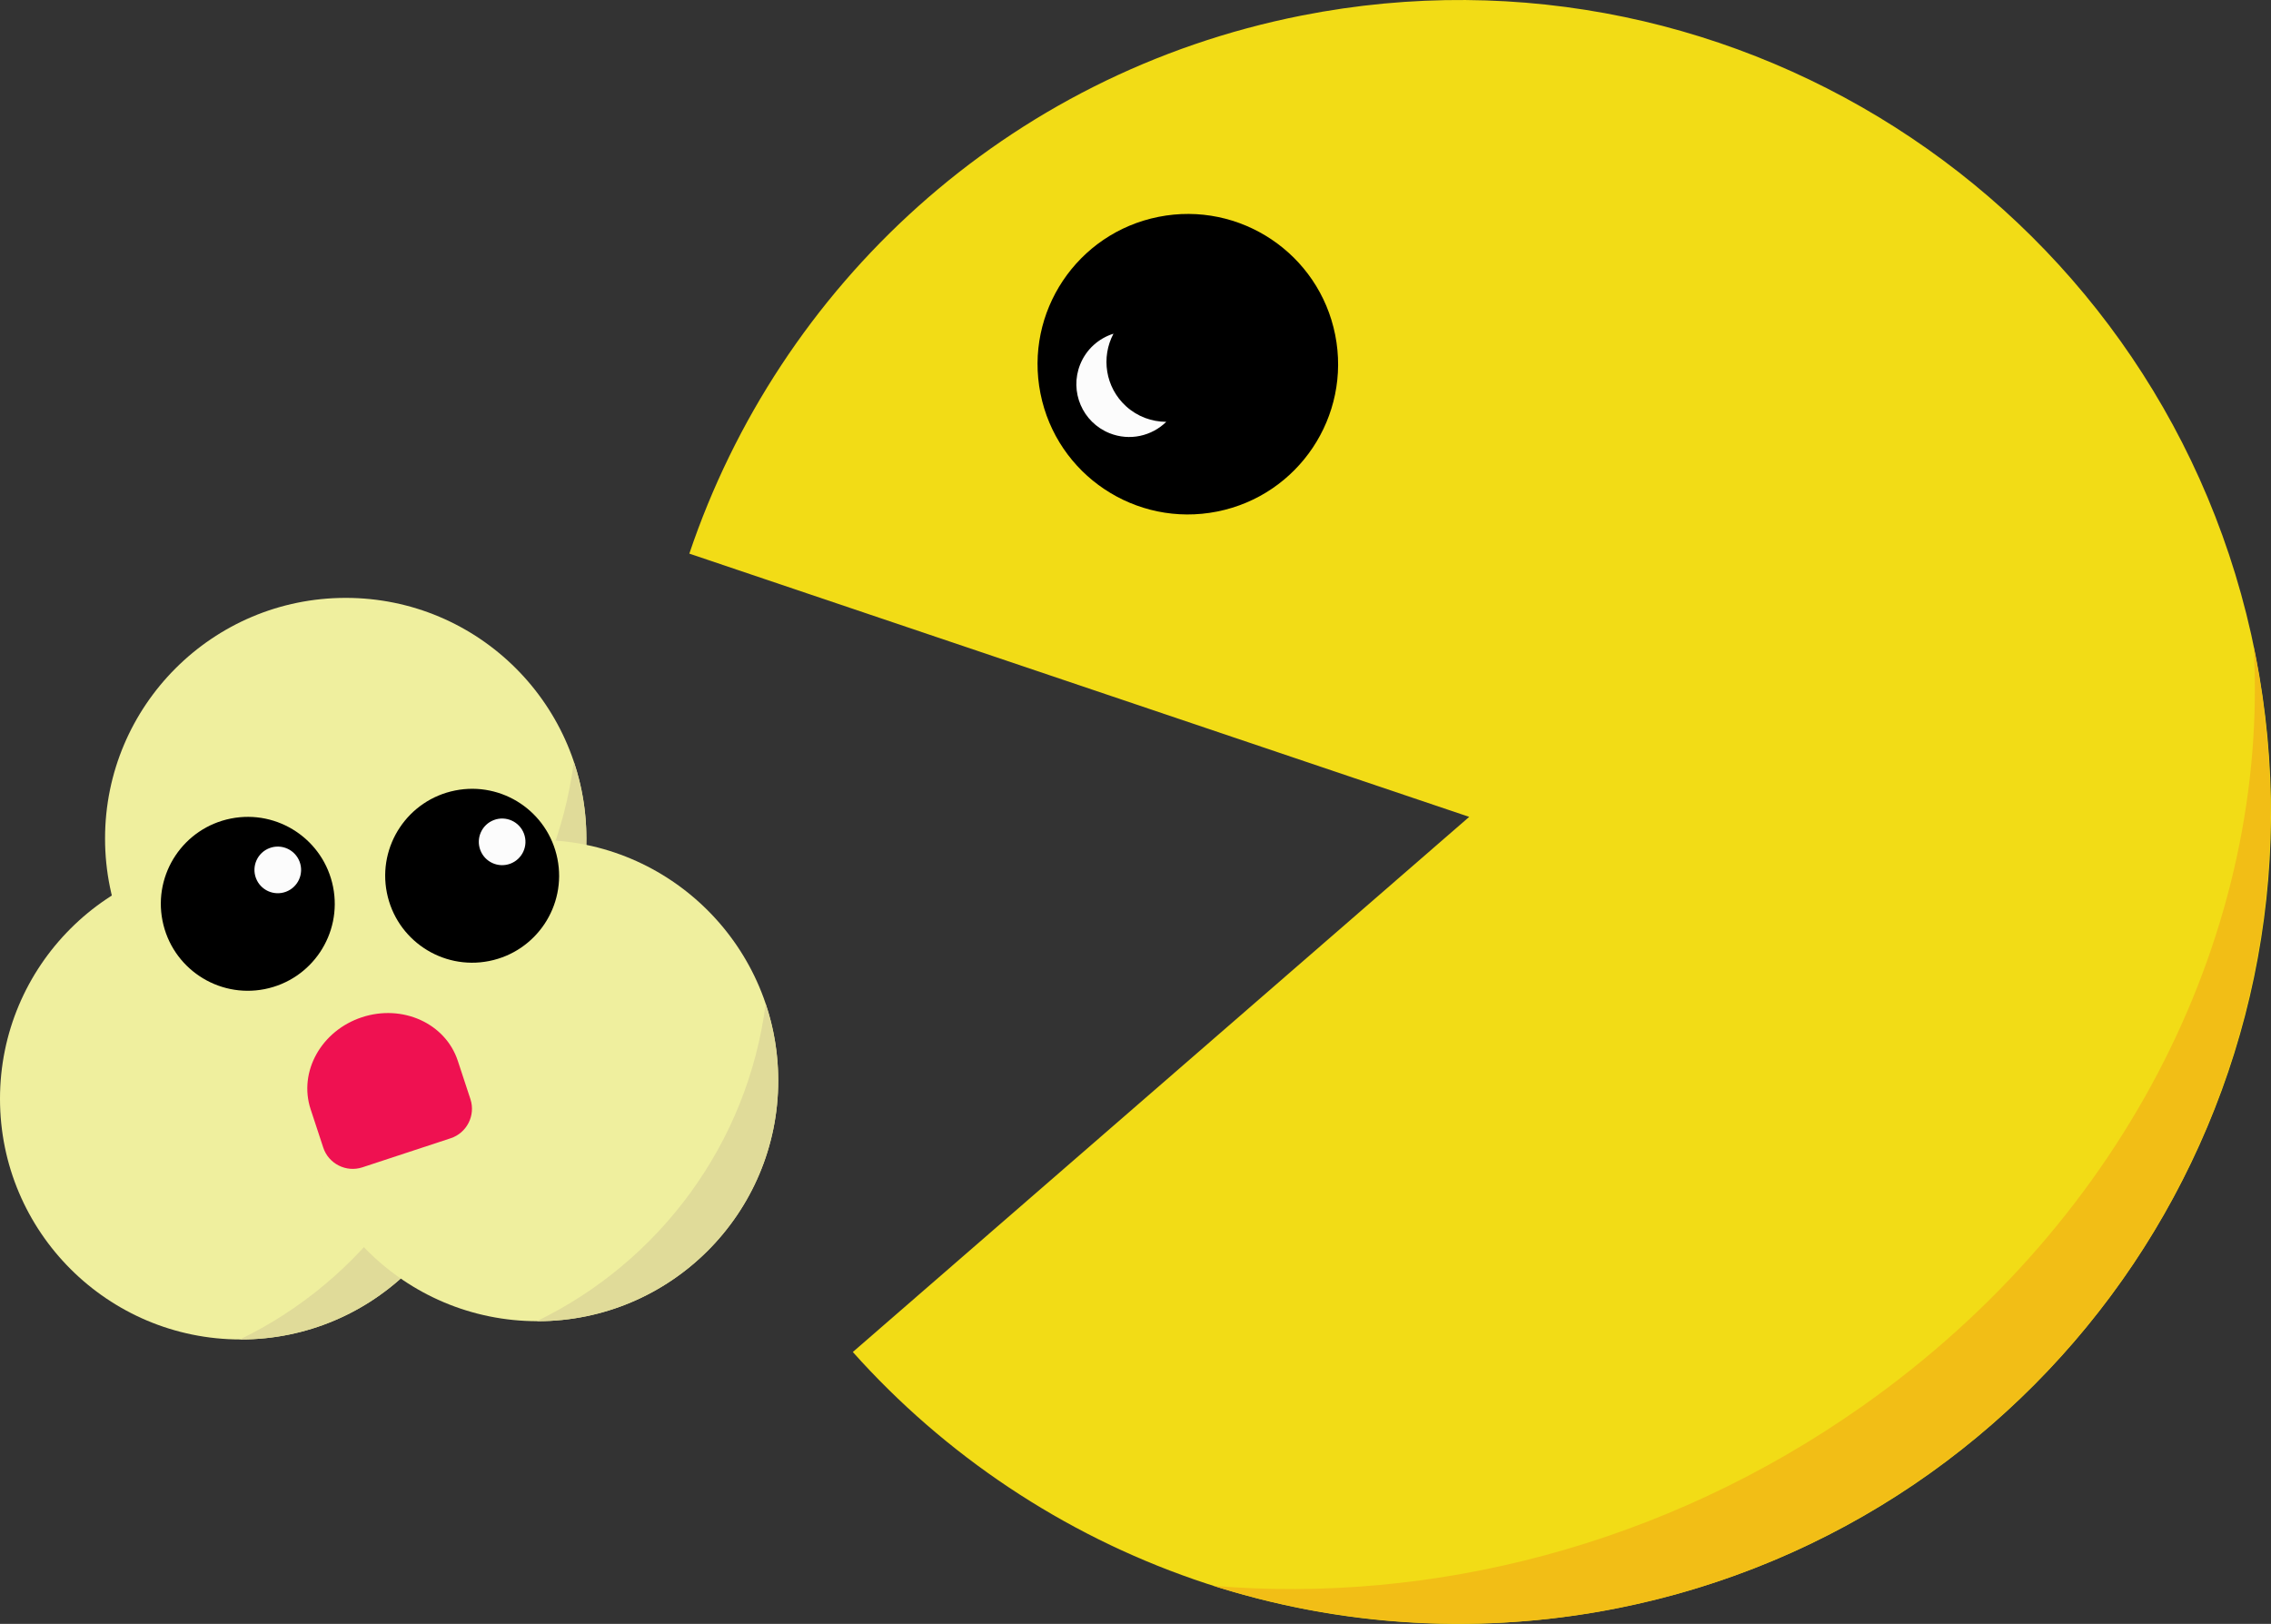 <?xml version="1.0" encoding="UTF-8" standalone="no"?>
<!-- Created with Inkscape (http://www.inkscape.org/) -->

<svg
   xmlns:dc="http://purl.org/dc/elements/1.1/"
   xmlns:cc="http://creativecommons.org/ns#"
   xmlns:rdf="http://www.w3.org/1999/02/22-rdf-syntax-ns#"
   xmlns:svg="http://www.w3.org/2000/svg"
   xmlns="http://www.w3.org/2000/svg"
   version="1.1"
   width="526.831"
   height="376.765"
   id="svg4621">
  <rect width="100%" height="100%" fill="#333333" stroke="none"/>
  <defs
     id="defs4623" />
  <g
     transform="translate(-113.372,-239.705)"
     id="layer1">
    <g
       transform="matrix(1.25,0,0,-1.25,225.034,494.647)"
       id="g3248">
      <path
         d="m 0,0 c 0,-24.668 -19.997,-44.665 -44.665,-44.665 -24.668,0 -44.665,19.997 -44.665,44.665 0,24.668 19.997,44.665 44.665,44.665 C -19.997,44.665 0,24.668 0,0"
         id="path3250"
         style="fill:#efef9e;fill-opacity:1;fill-rule:nonzero;stroke:none" />
    </g>
    <g
       transform="matrix(1.25,0,0,-1.25,222.117,476.841)"
       id="g3252">
      <path
         d="m 0,0 c -3.337,-26.009 -19.771,-47.919 -42.477,-58.906 0.049,0 0.097,-0.004 0.146,-0.004 24.668,0 44.665,19.997 44.665,44.665 C 2.334,-9.262 1.506,-4.475 0,0"
         id="path3254"
         style="fill:#e0db99;fill-opacity:1;fill-rule:nonzero;stroke:none" />
    </g>
    <g
       transform="matrix(1.25,0,0,-1.25,249.404,434.252)"
       id="g3256">
      <path
         d="m 0,0 c 0,-24.668 -19.997,-44.665 -44.665,-44.665 -24.668,0 -44.665,19.997 -44.665,44.665 0,24.668 19.997,44.665 44.665,44.665 C -19.997,44.665 0,24.668 0,0"
         id="path3258"
         style="fill:#efef9e;fill-opacity:1;fill-rule:nonzero;stroke:none" />
    </g>
    <g
       transform="matrix(1.25,0,0,-1.25,246.487,416.445)"
       id="g3260">
      <path
         d="m 0,0 c -3.337,-26.009 -19.771,-47.919 -42.477,-58.906 0.049,0 0.097,-0.004 0.146,-0.004 24.668,0 44.665,19.997 44.665,44.665 C 2.334,-9.262 1.506,-4.475 0,0"
         id="path3262"
         style="fill:#e0db99;fill-opacity:1;fill-rule:nonzero;stroke:none" />
    </g>
    <a
       transform="matrix(1.25,0,0,-1.25,-498.619,652.899)"
       id="a4416">
      <path
         d="m 634.02,129.992 c 0,-24.668 -19.997,-44.665 -44.665,-44.665 -24.668,0 -44.665,19.997 -44.665,44.665 0,24.668 19.997,44.665 44.665,44.665 24.668,0 44.665,-19.997 44.665,-44.665"
         id="path3266"
         style="fill:#efef9e;fill-opacity:1;fill-rule:nonzero;stroke:none" />
    </a>
    <g
       transform="matrix(1.25,0,0,-1.25,290.989,472.603)"
       id="g3268">
      <path
         d="m 0,0 c -3.337,-26.009 -19.771,-47.919 -42.477,-58.906 0.049,0 0.097,-0.004 0.146,-0.004 24.668,0 44.665,19.997 44.665,44.665 C 2.334,-9.262 1.506,-4.475 0,0"
         id="path3270"
         style="fill:#e0db99;fill-opacity:1;fill-rule:nonzero;stroke:none" />
    </g>
    <g
       transform="matrix(1.25,0,0,-1.25,190.639,445.466)"
       id="g3272">
      <path
         d="m 0,0 c 1.74,-8.741 -3.936,-17.237 -12.677,-18.977 -8.741,-1.739 -17.238,3.937 -18.977,12.678 -1.74,8.741 3.936,17.237 12.677,18.976 C -10.236,14.417 -1.74,8.741 0,0"
         id="path3274"
         style="fill:#000000;fill-opacity:1;fill-rule:nonzero;stroke:none" />
    </g>
    <path
       d="m 242.687,438.954 c 2.175,10.926 -4.92,21.546 -15.846,23.721 -10.926,2.174 -21.547,-4.921 -23.721,-15.848 -2.175,-10.926 4.92,-21.546 15.846,-23.72 10.926,-2.175 21.546,4.92 23.721,15.846"
       id="path3278"
       style="fill:#000000;fill-opacity:1;fill-rule:nonzero;stroke:none" />
    <g
       transform="matrix(1.25,0,0,-1.25,182.873,439.626)"
       id="g3280">
      <path
         d="m 0,0 c 0.844,-2.237 -0.285,-4.734 -2.522,-5.578 -2.236,-0.843 -4.734,0.286 -5.577,2.522 -0.844,2.237 0.285,4.734 2.521,5.578 C -3.341,3.366 -0.844,2.237 0,0"
         id="path3282"
         style="fill:#fcfcfc;fill-opacity:1;fill-rule:nonzero;stroke:none" />
    </g>
    <g
       transform="matrix(1.25,0,0,-1.25,234.921,433.115)"
       id="g3284">
      <path
         d="m 0,0 c 0.844,-2.237 -0.285,-4.734 -2.522,-5.578 -2.237,-0.843 -4.734,0.286 -5.578,2.522 -0.843,2.237 0.286,4.734 2.522,5.578 C -3.341,3.366 -0.844,2.237 0,0"
         id="path3286"
         style="fill:#fcfcfc;fill-opacity:1;fill-rule:nonzero;stroke:none" />
    </g>
    <g
       transform="matrix(1.25,0,0,-1.25,222.502,494.72)"
       id="g3288">
      <path
         d="M 0,0 -1.133,3.441 C -2.122,6.445 -2.344,7.116 -2.344,7.116 -4.631,14.063 -12.6,17.681 -20.142,15.197 -27.684,12.713 -31.943,5.069 -29.655,-1.878 l 1.21,-3.675 1.133,-3.441 c 0.989,-3.004 4.256,-4.652 7.26,-3.663 L -3.663,-7.26 C -0.659,-6.271 0.989,-3.004 0,0"
         id="path3290"
         style="fill:#ef1151;fill-opacity:1;fill-rule:nonzero;stroke:none" />
    </g>
    <g
       transform="matrix(1.25,0,0,-1.25,415.374,243.301)"
       id="g3552">
      <path
         d="m 0,0 c -54.976,-10.842 -96.983,-50.327 -113.671,-99.882 l 144.733,-48.861 -114.393,-99.328 c 34.311,-38.43 87.435,-58.281 141.642,-47.591 81.644,16.103 134.777,95.342 118.675,176.987 C 160.884,-37.031 81.645,16.102 0,0"
         id="path3554"
         style="fill:#f2dc16;fill-opacity:1;fill-rule:nonzero;stroke:none" />
      <path
         d="m 176.655,-117.24 c 2.865,-51.781 -22.862,-105.86 -72.738,-140.957 -36.762,-25.867 -79.864,-36.633 -120.325,-33.274 44.251,-13.982 94.34,-7.413 134.626,22.14 49.083,36.009 70.005,96.134 58.438,152.091 z"
         id="path3554-9"
         style="fill:#f2be16;fill-opacity:1;fill-rule:nonzero;stroke:none" />
    </g>
    <g
       transform="matrix(1.25,0,0,-1.25,423.113,317.401)"
       id="g3556">
      <path
         d="m 0,0 c 3.006,-15.104 -6.802,-29.786 -21.906,-32.791 -15.105,-3.006 -29.786,6.801 -32.792,21.906 -3.006,15.104 6.802,29.785 21.907,32.791 C -17.687,24.912 -3.006,15.104 0,0"
         id="path3558"
         style="fill:#000000;fill-opacity:1;fill-rule:nonzero;stroke:none" />
    </g>
    <g
       transform="matrix(1.149,-0.492,-0.492,-1.149,374.563,333.932)"
       id="g3560">
      <path
         d="M 0,0 C -2.139,4.73 -0.694,10.157 3.17,13.268 0.338,13.556 -2.596,12.617 -4.766,10.447 -8.597,6.615 -8.597,0.403 -4.765,-3.428 -1.925,-6.268 2.221,-6.997 5.737,-5.627 3.28,-4.565 1.19,-2.632 0,0"
         id="path3562"
         style="fill:#fcfcfc;fill-opacity:1;fill-rule:nonzero;stroke:none" />
    </g>
  </g>
</svg>
